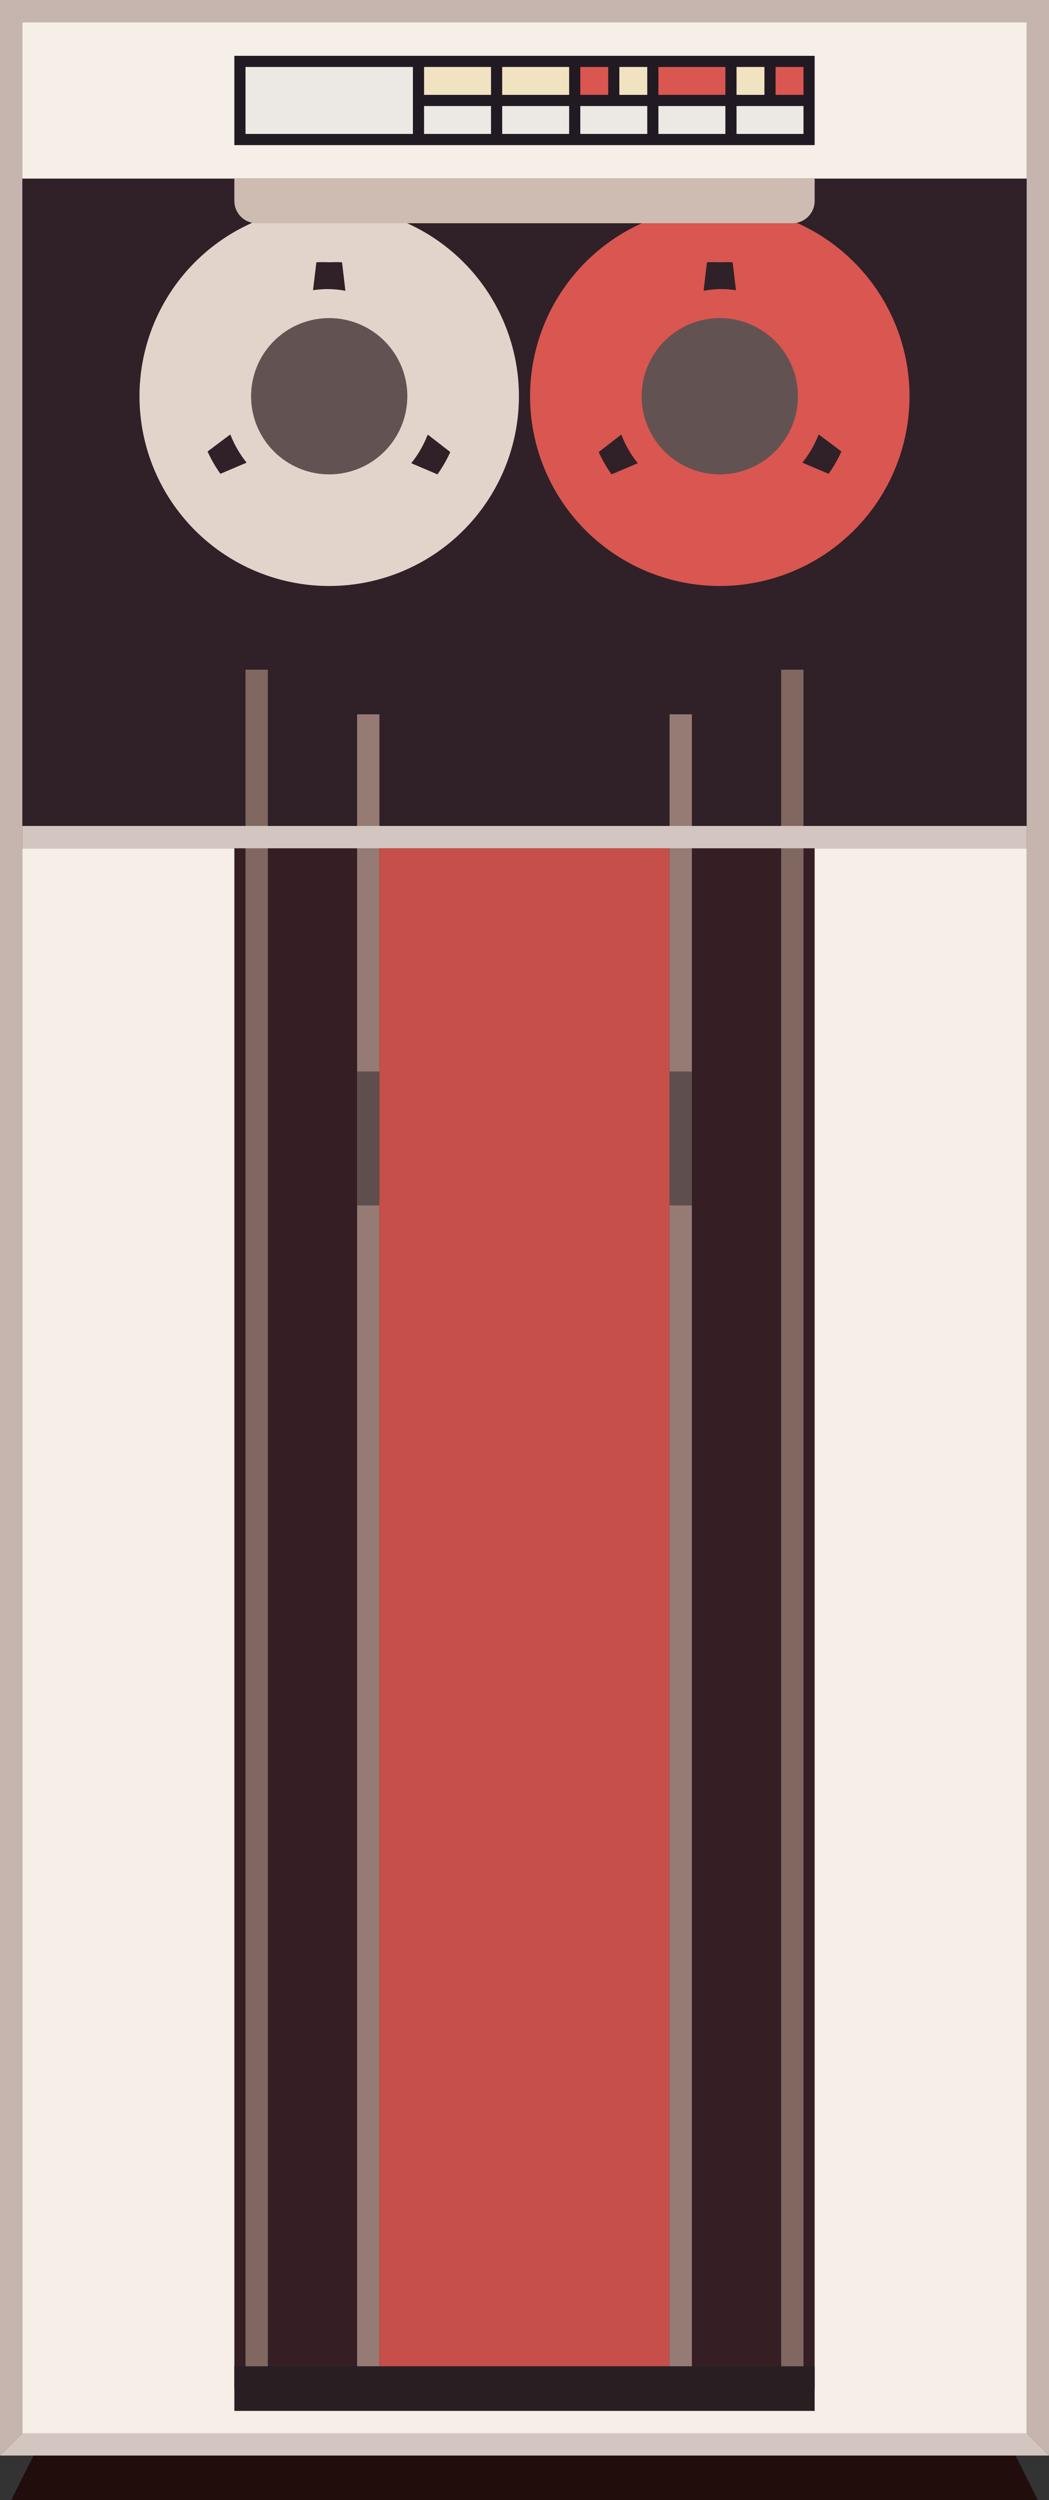 <?xml version="1.0" encoding="UTF-8" standalone="no"?>
<svg viewBox="0 0 94 224" width="282" height="672" version="1.1" xmlns="http://www.w3.org/2000/svg" xmlns:svg="http://www.w3.org/2000/svg" xmlns:dc="http://purl.org/dc/elements/1.1/" xmlns:cc="http://creativecommons.org/ns#" xmlns:rdf="http://www.w3.org/1999/02/22-rdf-syntax-ns#">
	<rect x="0" y="0" width="94" height="224" fill="#333333" stroke="none"/>
	<style>
		#reel1 {
			transform-origin: 29.5px 35.5px;
		}
		#reel2 {
			transform-origin: 64.5px 35.5px;
		}
		#reel1, #reel2 {
			animation: spin 2s infinite linear;
		}
		@keyframes spin {
			from {transform: rotate(0deg);}
			to   {transform: rotate(360deg);}
		}
	</style>
  <g>
	 <path style="fill:#361e25;" d="m 21,76 52,0 0,136 -52,0 z"/>
	 <path style="fill:#f5efe8;" d="m 2,76 0,143 90,0 0,-143 -19,0 0,138 -52,0 0,-138 z" />
	 <path style="fill:#2f2127;" d="m 2,74 90,0 0,-58 -90,0 z" />
	 <path style="fill:#220d0d;" d="m 91,220 2,4 -92,0 2,-4 z" />
	 <path style="fill:#c6b5ae;" d="m 0,220 0,-220 94,0 0,220 -2,-2 0,-216 -90,0 0,216 z" />
	 <path style="fill:#d3c6c1;" d="m 0,220 2,-2 90,0 2,2 z" />
	 <path style="fill:#f5efe8;" d="m 2,16 90,0 0,-14 -90,0 z" />
	 <path style="fill:#e2d4cb;" id="reel1" d="m 29.5,18.5 a 17,17, 0 0 0 -17,17 17,17, 0 0 0 17,17 17,17, 0 0 0 17,-17 17,17, 0 0 0 -17,-17 z m 0,5 a 12,12 0 0 1 1.15,0 l 0.3,2.55 a 9.5,9.5 0 0 0 -1.45,-0.15 9.5,9.5 0 0 0 -1.45,0.1 l 0.3,-2.5 a 12,12 0 0 1 1.15,-0 z m 8.85,15.45 2,1.55 a 12,12 0 0 1 -1.15,2 l -2.35,-1 a 9.5,9.5 0 0 0 1.45,-2.5 z m -17.7,0 a 9.5,9.5 0 0 0 1.45,2.5 l -2.35,1 a 12,12 0 0 1 -1.15,-2 l 2,-1.5 z" />
	 <path style="fill:#d95651;" id="reel2" d="m 64.5,18.5 a 17,17, 0 0 1 17,17 17,17, 0 0 1 -17,17 17,17, 0 0 1 -17,-17 17,17, 0 0 1 17,-17 z m 0,5 a 12,12 0 0 0 -1.15,0 l -0.3,2.55 a 9.5,9.5 0 0 1 1.45,-0.15 9.5,9.5 0 0 1 1.45,0.1 l -0.3,-2.5 a 12,12 0 0 0 -1.15,-0 z m -8.85,15.45 -2,1.55 a 12,12 0 0 0 1.15,2 l 2.35,-1 a 9.5,9.5 0 0 1 -1.45,-2.5 z m 17.7,0 a 9.5,9.5 0 0 1 -1.45,2.5 l 2.35,1 a 12,12 0 0 0 1.15,-2 l -2,-1.5 z" />
	 <path style="fill:#635252;" d="m 36.5,35.5 a 7,7 0 0 1 -7,7 7,7 0 0 1 -7,-7 7,7 0 0 1 7,-7 7,7 0 0 1 7,7 z" />
	 <path style="fill:#635252;" d="m 57.5,35.5 a 7,7 0 0 0 7,7 7,7 0 0 0 7,-7 7,7 0 0 0 -7,-7 7,7 0 0 0 -7,7 z" />
	 <path style="fill:#281f23;" d="m 21,216 0,-4 52,0 0,4 z" />
	 <path style="fill:#806861;" d="m 22,212 2,0 0,-152 -2,0 z" />
	 <path style="fill:#806861;" d="m 70,212 2,0 0,-152 -2,0 z" />
	 <path style="fill:#221a22;" d="m 21,13 52,0 0,-8 -52,0 z" />
	 <path style="fill:#f1e2c1;" d="m 38,6 0,2.5 6,0 0,-2.5 z" />
	 <path style="fill:#ece8e3;" d="m 38,9.5 6,0 0,2.5 -6,0 z" />
	 <path style="fill:#f1e2c1;" d="m 45,6 0,2.5 6,0 0,-2.5 z" />
	 <path style="fill:#ece8e3;" d="m 45,9.5 6,0 0,2.5 -6,0 z" />
	 <path style="fill:#d95651;" d="m 52,6 0,2.5 2.5,0 0,-2.5 z" />
	 <path style="fill:#ece8e3;" d="m 52,9.5 6,0 0,2.5 -6,0 z" />
	 <path style="fill:#d95651;" d="m 59,6 0,2.5 6,0 0,-2.5 z" />
	 <path style="fill:#ece8e3;" d="m 59,9.5 6,0 0,2.5 -6,0 z" />
	 <path style="fill:#d95651;" d="m 72,6 0,2.5 -2.5,0 0,-2.5 z" />
	 <path style="fill:#ece8e3;" d="m 66,9.5 6,0 0,2.5 -6,0 z" />
	 <path style="fill:#ece8e3;" d="m 22,6 15,0 0,6 -15,0 z" />
	 <path style="fill:#cebbb2;" d="m 21,16 0,2 a 2,2 0 0 0 2,2 l 48,0 a 2,2 0 0 0 2,-2 l 0,-2 -52,0 z" />
	 <path style="fill:#f1e2c1;" d="m 55.5,6 0,2.5 2.5,0 0,-2.5 z" />
	 <path style="fill:#f1e2c1;" d="m 68.5,6 0,2.5 -2.5,0 0,-2.5 z" />
	 <path style="fill:#957b74;" d="m 32,64 2,0 0,148 -2,0 z" />
	 <path style="fill:#5f4e4e;" d="m 32,96 2,0 0,12 -2,0 z" />
	 <path style="fill:#c64f49;" d="m 34,76 26,0 0,136 -26,0 z" />
	 <path style="fill:#957b74;" d="m 60,64 2,0 0,148 -2,0 z" />
	 <path style="fill:#5f4e4e;" d="m 60,96 2,0 0,12 -2,0 z" />
	 <path style="fill:#d3c6c1;" d="m 2,76 0,-2 90,0 0,2 z" />
  </g>
</svg>